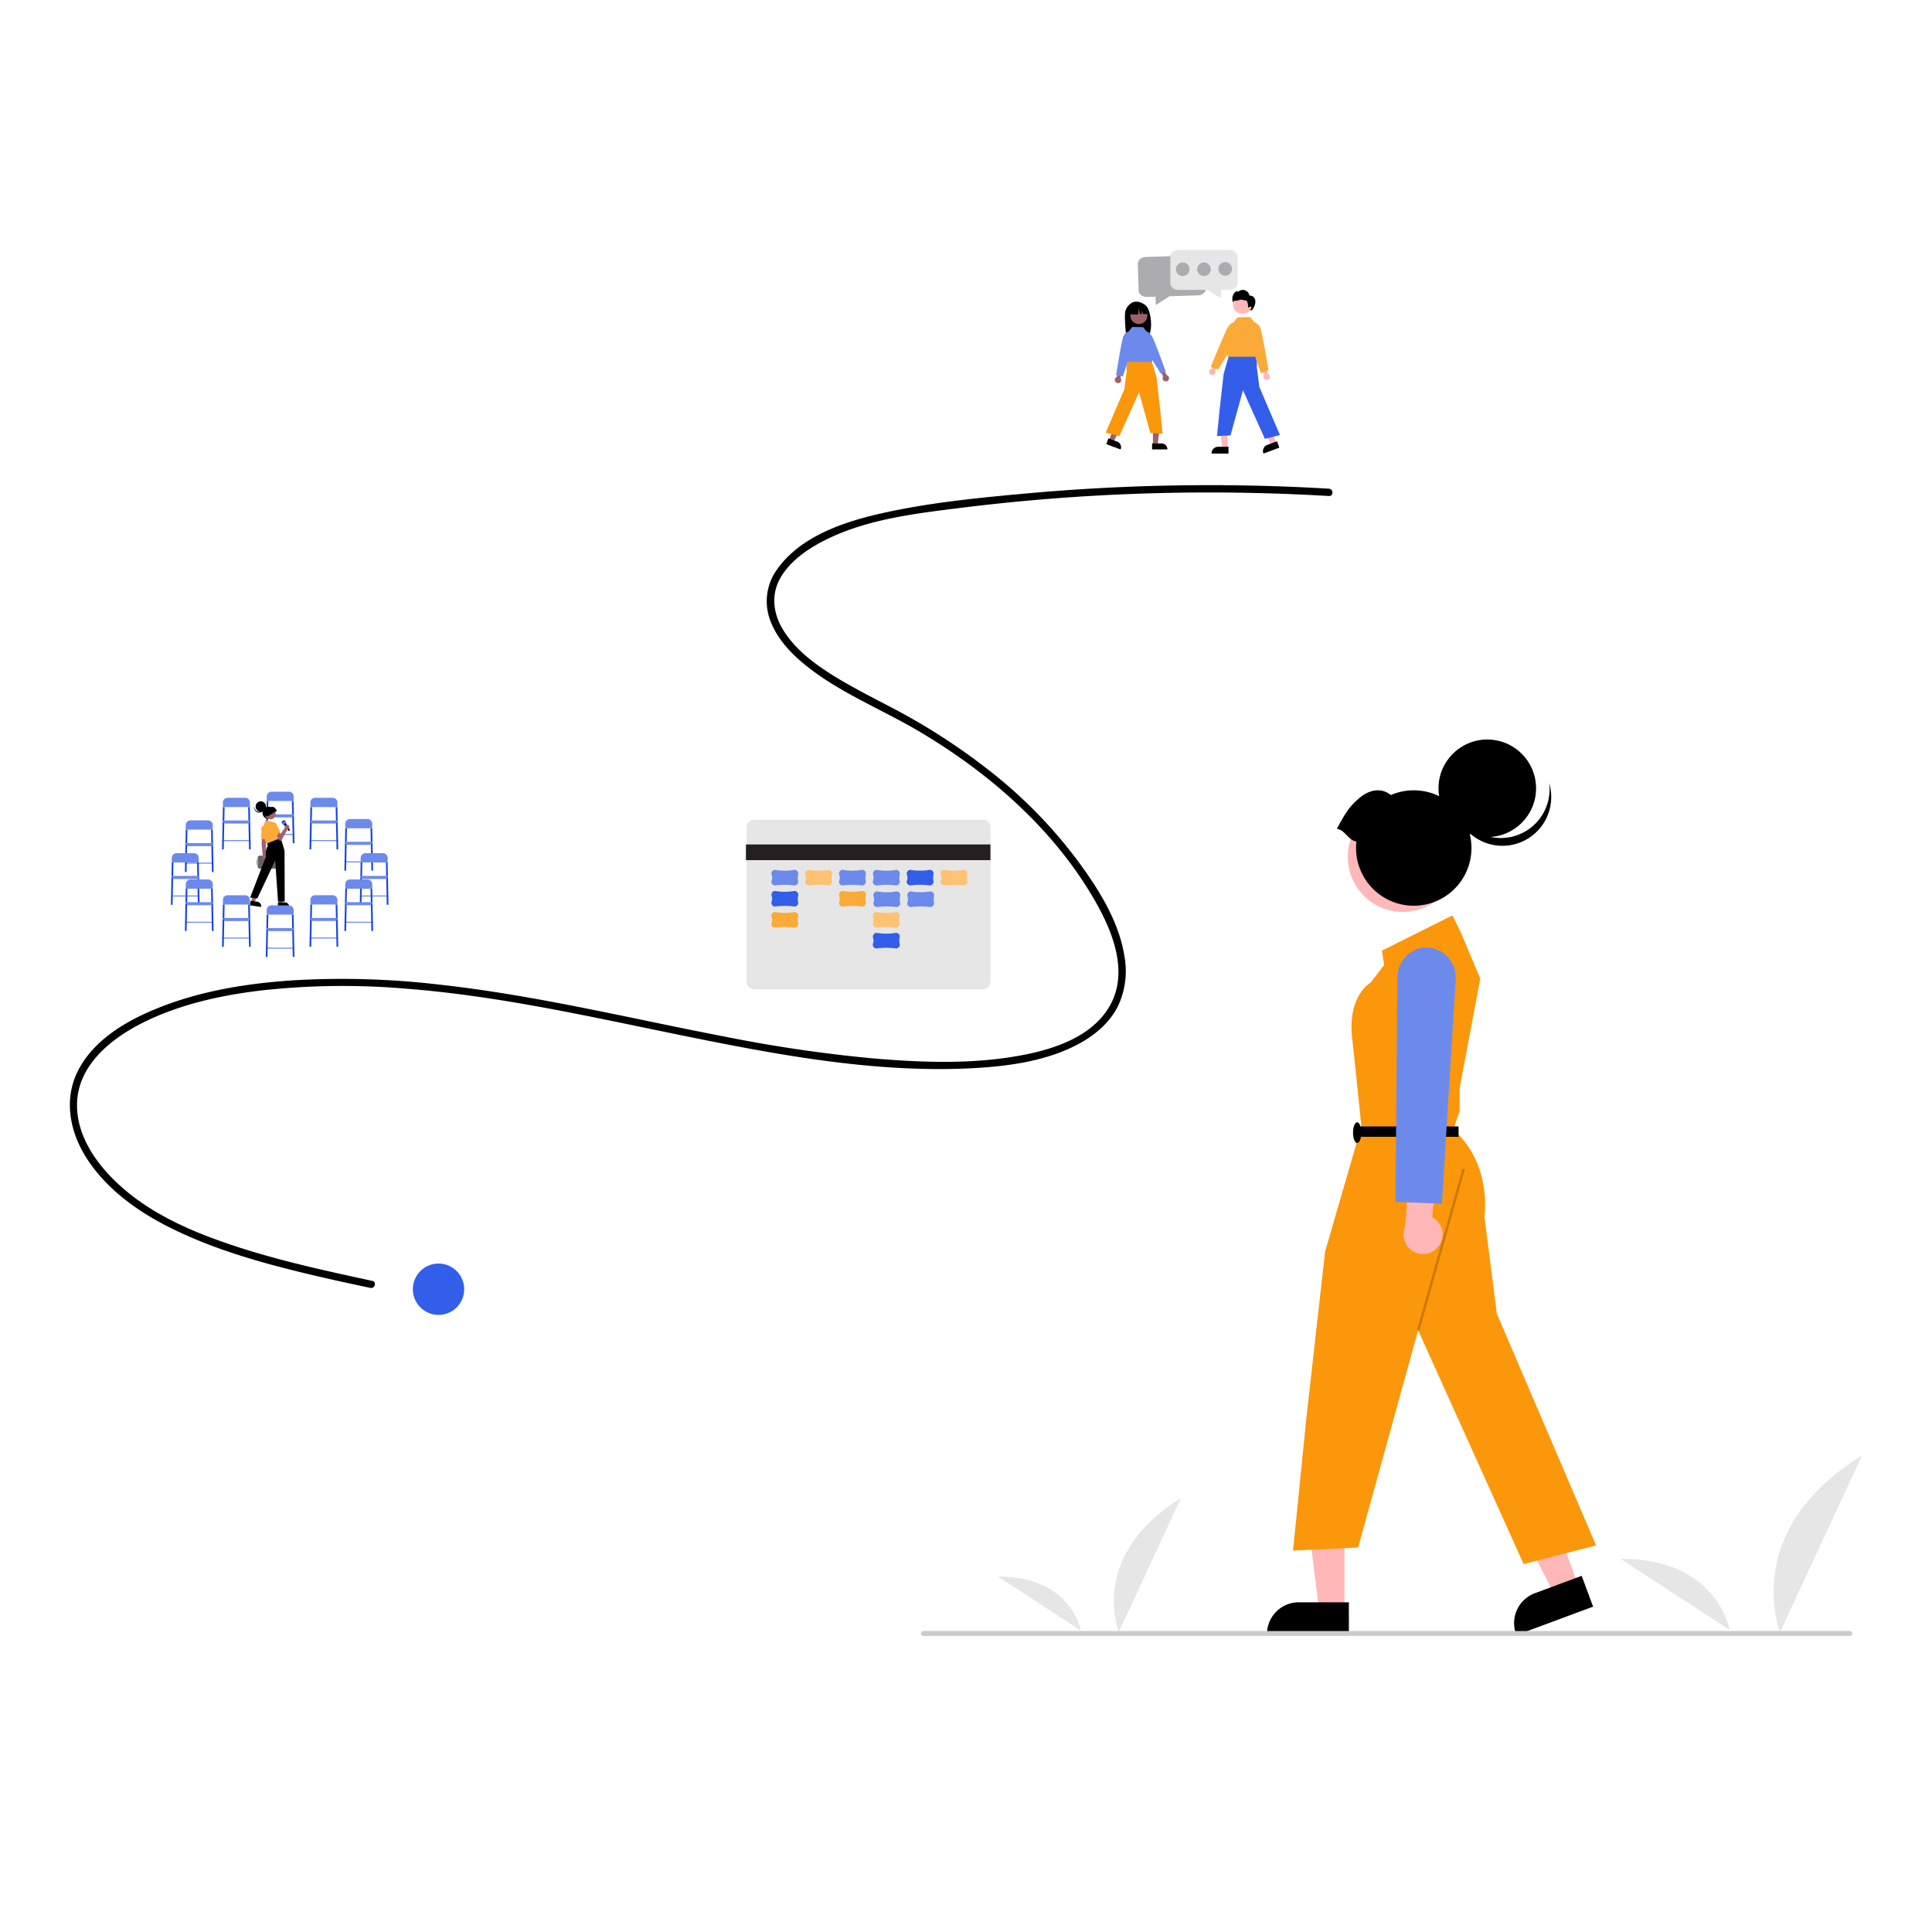 <svg id="Layer_1" data-name="Layer 1" xmlns="http://www.w3.org/2000/svg" viewBox="0 0 920 920"><defs><style>.cls-1{fill:#e6e6e6;}.cls-2{fill:#335eea;}.cls-3{fill:#ffb7b7;}.cls-4{fill:#fb970b;}.cls-5{isolation:isolate;opacity:0.2;}.cls-6{fill:#6c8aec;}.cls-7{fill:#cbcbcb;}.cls-8{fill:#fbaa37;}.cls-9{fill:#fcc372;}.cls-10{fill:#241f20;}.cls-11{fill:#9e616a;}.cls-12{fill:#acabb0;}.cls-13{fill:#1746e0;}.cls-14{fill:#a0616a;}.cls-15{fill:#636267;}</style></defs><path id="efdf5e1f-6b90-40c1-9274-afa2b16f39be-394" class="cls-1" d="M532.79,777.09S518,740.74,562.32,713.48Z"/><path id="af7fe47f-56e6-4bb6-aa0f-d6efaf86a160-395" class="cls-1" d="M514.63,776.43s-4.5-25.91-39.37-25.68Z"/><path id="a08d42bc-6ae2-46d7-9736-aba59e52cc48-396" class="cls-1" d="M847.69,777.09s-19.51-48,39-84Z"/><path id="bafd7749-4c33-42a1-9524-e744b9f16454-397" class="cls-1" d="M823.7,776.22s-6-34.23-52-33.93"/><path d="M632.83,232.71a962.82,962.82,0,0,0-143.3,2.2c-23,2.08-46.29,4.32-68.83,9.33-18.15,4-39.22,10.85-50.54,26.73a25.84,25.84,0,0,0-4,22.6c2.7,9.05,9.41,16.59,16.56,22.49,16.44,13.59,36.85,21.49,55.07,32.29,33.28,19.71,63.74,46.27,83.29,80,8.6,14.85,16.78,34.59,7.2,50.95-9.38,16-30.33,21.56-47.41,24.16-21.42,3.26-43.47,2.38-65,.55a675.55,675.55,0,0,1-70.23-10.29C300.16,485,255.1,473.89,209,468.84a395.58,395.58,0,0,0-69.67-2c-21,1.41-42.16,4.73-61.87,12.3-15.2,5.83-31.39,14.65-39.6,29.37C29.94,522.68,33,539,41.64,552.12,52,567.87,68.17,578.66,85,586.54c19.13,9,39.59,14.8,60.08,19.75,10.39,2.51,20.84,4.78,31.29,7,2.18.47,3.11-2.88.92-3.35-21.07-4.55-42.2-9.12-62.75-15.71-19-6.1-38.47-13.91-54-26.72-12.59-10.36-24.57-25.49-23.83-42.7s15.3-29.46,29.57-36.91c17.82-9.32,38.08-13.85,57.92-16.23a352.31,352.31,0,0,1,68.42-.93c46,3.5,91,14,136.08,23.12,43.81,8.88,89,17.1,133.9,14.83,17.8-.91,36.87-3.46,52.58-12.44,7.2-4.11,13.68-9.91,17.34-17.46a39.13,39.13,0,0,0,3-23c-2.55-17.1-12.71-33-22.84-46.58a224.65,224.65,0,0,0-38.38-39.75,302.19,302.19,0,0,0-50.77-33.08c-9.54-5-19.21-9.85-28.31-15.67-8.71-5.58-17.31-12.29-22.63-21.34-4.61-7.83-5.45-16.77-.66-24.71S385.06,261.08,393.3,257c19.85-9.87,42.94-12.51,64.66-15.22a956.46,956.46,0,0,1,140.63-7q17.13.41,34.24,1.42c2.23.13,2.22-3.34,0-3.47Z"/><circle class="cls-2" cx="208.82" cy="613.92" r="12.23"/><polygon class="cls-3" points="751.66 755.16 740.34 759.37 718.72 717.7 735.44 711.49 751.66 755.16"/><path d="M758.63,765.07l-36.51,13.56-.17-.46a15.16,15.16,0,0,1,8.93-19.49h0l22.3-8.29Z"/><polygon class="cls-3" points="640.23 766.92 628.15 766.92 622.4 720.33 640.23 720.33 640.23 766.92"/><path d="M642.32,778.63h-39v-.49A15.16,15.16,0,0,1,618.53,763h23.79Z"/><path class="cls-4" d="M695.53,443.78l-3.94-7.88-33.5,16.75,1,6.9-6.41,8.37s-10.84,5.91-8.87,25.62l2,18.72,2.47,24.14L631,596l-8.87,78.83-6.41,63.55,31-1.48,28.57-103.46,50.25,111.34,34.49-8.87L712.78,625.57l-5.92-46.31s3.94-24.63-14.78-41.38l3-8.87V518.08L704.89,466Z"/><rect class="cls-5" x="646.25" y="594.45" width="79.85" height="1.16" transform="translate(-72.78 1093.91) rotate(-74.25)"/><rect x="646.27" y="536.4" width="48.28" height="4.93"/><ellipse cx="646.27" cy="539.36" rx="1.97" ry="4.93"/><circle class="cls-3" cx="668.04" cy="407.99" r="26.26"/><circle cx="708.23" cy="375.38" r="23.23"/><path d="M737.71,372.9a23.23,23.23,0,1,1-44.54,13.25,23.54,23.54,0,0,1-.78-3.73,23.23,23.23,0,0,0,45.32-9.52Z"/><path d="M645.92,400.7a27.48,27.48,0,1,0,16.4-22.11c-4.59-3.7-10.28-2.56-14.91,1.35-5.23,4.41-6.78,7.45-10.83,14.71C640.56,395.21,641.94,400.14,645.92,400.7Z"/><path class="cls-3" d="M685,593.5a9.25,9.25,0,0,0-1.63-13,9.39,9.39,0,0,0-1.37-.88l1.9-21-12.5-4.27-2.27,29.73A9.29,9.29,0,0,0,685,593.5Z"/><path class="cls-6" d="M686.63,573.15l-22.14-.8.94-106.79a14.42,14.42,0,0,1,9.76-13.72,13.12,13.12,0,0,1,8.24,0,14.43,14.43,0,0,1,9.75,14.76Z"/><path class="cls-7" d="M880.89,779H439.72a1.16,1.16,0,0,1,0-2.32H880.89a1.16,1.16,0,0,1,0,2.32Z"/><path class="cls-1" d="M355.52,393.91v73.6a3.54,3.54,0,0,0,3.54,3.54H468.13a3.55,3.55,0,0,0,3.54-3.54v-73.6a3.54,3.54,0,0,0-3.54-3.53H359.06A3.54,3.54,0,0,0,355.52,393.91Z"/><path class="cls-2" d="M426.61,451.64h0a33.6,33.6,0,0,0-9.18,0h0a1.76,1.76,0,0,1-1.7-2.37,3.83,3.83,0,0,0,0-2.65A1.83,1.83,0,0,1,416,445a1.72,1.72,0,0,1,1.33-.79h.13a26.7,26.7,0,0,0,9.18,0h0a1.89,1.89,0,0,1,1.53.78,1.73,1.73,0,0,1,.25,1.48,6.27,6.27,0,0,0,0,3,1.69,1.69,0,0,1-.13,1.15A1.88,1.88,0,0,1,426.61,451.64Z"/><path class="cls-6" d="M378.3,421.65h0a32.75,32.75,0,0,0-9.17,0h0a1.89,1.89,0,0,1-.87-.21,1.78,1.78,0,0,1-.82-2.17,3.83,3.83,0,0,0,0-2.65,1.85,1.85,0,0,1,.2-1.63,1.7,1.7,0,0,1,1.33-.79h.13a26.21,26.21,0,0,0,9.18,0h0a1.91,1.91,0,0,1,1.54.78,1.77,1.77,0,0,1,.25,1.48,6.27,6.27,0,0,0,0,3,1.78,1.78,0,0,1-.13,1.16A1.91,1.91,0,0,1,378.3,421.65Z"/><path class="cls-2" d="M378.3,431.7h0a32.75,32.75,0,0,0-9.17,0h0a1.89,1.89,0,0,1-.87-.21,1.78,1.78,0,0,1-.82-2.17,3.83,3.83,0,0,0,0-2.65,1.87,1.87,0,0,1,.2-1.64,1.71,1.71,0,0,1,1.33-.78h.13a26.21,26.21,0,0,0,9.18,0h0a1.91,1.91,0,0,1,1.54.78,1.76,1.76,0,0,1,.25,1.48,6.27,6.27,0,0,0,0,3,1.78,1.78,0,0,1-.13,1.16A1.91,1.91,0,0,1,378.3,431.7Z"/><path class="cls-8" d="M378.3,441.75h0a32.75,32.75,0,0,0-9.17,0h0a1.89,1.89,0,0,1-.87-.21,1.78,1.78,0,0,1-.82-2.17,3.83,3.83,0,0,0,0-2.65,1.87,1.87,0,0,1,.2-1.64,1.71,1.71,0,0,1,1.33-.78h.13a26.21,26.21,0,0,0,9.18,0h0a1.91,1.91,0,0,1,1.54.78,1.76,1.76,0,0,1,.25,1.48,6.27,6.27,0,0,0,0,3,1.78,1.78,0,0,1-.13,1.16A1.91,1.91,0,0,1,378.3,441.75Z"/><path class="cls-9" d="M394.42,421.65h0a32.75,32.75,0,0,0-9.17,0h0a1.9,1.9,0,0,1-.88-.21,1.78,1.78,0,0,1-.82-2.17,3.83,3.83,0,0,0,0-2.65,1.81,1.81,0,0,1,.19-1.63,1.7,1.7,0,0,1,1.33-.79h.13a26.21,26.21,0,0,0,9.18,0h0a1.9,1.9,0,0,1,1.53.78,1.73,1.73,0,0,1,.25,1.48,6.27,6.27,0,0,0,0,3,1.72,1.72,0,0,1-.13,1.16A1.89,1.89,0,0,1,394.42,421.65Z"/><path class="cls-6" d="M410.53,421.65h0a32.82,32.82,0,0,0-9.18,0h0a1.9,1.9,0,0,1-.88-.21,1.78,1.78,0,0,1-.82-2.17,3.83,3.83,0,0,0,0-2.65,1.81,1.81,0,0,1,.19-1.63,1.7,1.7,0,0,1,1.33-.79h.13a26.21,26.21,0,0,0,9.18,0h0a1.89,1.89,0,0,1,1.53.78,1.77,1.77,0,0,1,.26,1.48,6.14,6.14,0,0,0,0,3,1.72,1.72,0,0,1-.13,1.16A1.89,1.89,0,0,1,410.53,421.65Z"/><path class="cls-8" d="M410.53,431.7h0a32.82,32.82,0,0,0-9.18,0h0a1.9,1.9,0,0,1-.88-.21,1.78,1.78,0,0,1-.82-2.17,3.83,3.83,0,0,0,0-2.65,1.84,1.84,0,0,1,.19-1.64,1.71,1.71,0,0,1,1.33-.78h.13a26.21,26.21,0,0,0,9.18,0h0a1.89,1.89,0,0,1,1.53.78,1.77,1.77,0,0,1,.26,1.48,6.14,6.14,0,0,0,0,3,1.72,1.72,0,0,1-.13,1.16A1.89,1.89,0,0,1,410.53,431.7Z"/><path class="cls-6" d="M426.64,421.65h0a32.82,32.82,0,0,0-9.18,0h0a1.9,1.9,0,0,1-.88-.21,1.78,1.78,0,0,1-.82-2.17,3.83,3.83,0,0,0,0-2.65A1.84,1.84,0,0,1,416,415a1.71,1.71,0,0,1,1.33-.79h.13a26.27,26.27,0,0,0,9.19,0h0a1.91,1.91,0,0,1,1.54.78,1.77,1.77,0,0,1,.25,1.48,6.14,6.14,0,0,0,0,3,1.72,1.72,0,0,1-.13,1.16A1.89,1.89,0,0,1,426.64,421.65Z"/><path class="cls-6" d="M426.88,431.94h0a33.53,33.53,0,0,0-9.17,0h0a1.89,1.89,0,0,1-.87-.21,1.77,1.77,0,0,1-.83-2.17,3.78,3.78,0,0,0,0-2.65,1.88,1.88,0,0,1,.19-1.63,1.74,1.74,0,0,1,1.34-.79h.13a26.7,26.7,0,0,0,9.18,0h0a1.87,1.87,0,0,1,1.54.77,1.78,1.78,0,0,1,.25,1.48,6.39,6.39,0,0,0,0,3,1.67,1.67,0,0,1-.13,1.16A1.89,1.89,0,0,1,426.88,431.94Z"/><path class="cls-9" d="M426.64,441.75h0a32.82,32.82,0,0,0-9.18,0h0a1.9,1.9,0,0,1-.88-.21,1.78,1.78,0,0,1-.82-2.17,3.83,3.83,0,0,0,0-2.65,1.87,1.87,0,0,1,.19-1.64,1.73,1.73,0,0,1,1.33-.78h.13a26.27,26.27,0,0,0,9.19,0h0a1.91,1.91,0,0,1,1.54.78,1.76,1.76,0,0,1,.25,1.48,6.14,6.14,0,0,0,0,3,1.72,1.72,0,0,1-.13,1.16A1.89,1.89,0,0,1,426.64,441.75Z"/><path class="cls-2" d="M442.75,421.65h0a32.75,32.75,0,0,0-9.17,0h0a1.93,1.93,0,0,1-.88-.21,1.78,1.78,0,0,1-.82-2.17,3.83,3.83,0,0,0,0-2.65,1.88,1.88,0,0,1,.19-1.63,1.71,1.71,0,0,1,1.33-.79h.13a26.27,26.27,0,0,0,9.19,0h0a1.91,1.91,0,0,1,1.54.78,1.77,1.77,0,0,1,.25,1.48,6.27,6.27,0,0,0,0,3,1.67,1.67,0,0,1-.13,1.16A1.89,1.89,0,0,1,442.75,421.65Z"/><path class="cls-6" d="M443,431.94h0a33.53,33.53,0,0,0-9.17,0h0a1.89,1.89,0,0,1-.87-.21,1.78,1.78,0,0,1-.82-2.17,3.83,3.83,0,0,0,0-2.65,1.85,1.85,0,0,1,.2-1.63,1.71,1.71,0,0,1,1.33-.79h.13a26.7,26.7,0,0,0,9.18,0h0a1.87,1.87,0,0,1,1.54.77,1.78,1.78,0,0,1,.25,1.48,6.27,6.27,0,0,0,0,3,1.73,1.73,0,0,1-.14,1.16A1.89,1.89,0,0,1,443,431.94Z"/><path class="cls-9" d="M458.86,421.65h0a32.75,32.75,0,0,0-9.17,0h0a1.89,1.89,0,0,1-.87-.21,1.77,1.77,0,0,1-.83-2.17,3.78,3.78,0,0,0,0-2.65,1.88,1.88,0,0,1,.19-1.63,1.71,1.71,0,0,1,1.34-.79h.13a26.21,26.21,0,0,0,9.18,0h0a1.91,1.91,0,0,1,1.54.78,1.77,1.77,0,0,1,.25,1.48,6.39,6.39,0,0,0,0,3,1.67,1.67,0,0,1-.13,1.16A1.89,1.89,0,0,1,458.86,421.65Z"/><rect class="cls-10" x="355.2" y="402.13" width="116.45" height="7.46"/><path d="M535.92,148.09a6.39,6.39,0,0,1,3.79-4.24c1.85-.64,4.57.33,6,1.72,2.55,2.54,3.18,11.27,1.42,14-.35,0-1.55,0-1.9,0l-.5-1.67v1.65c-2.75-.08-5.62,0-8.49,0C536,157.61,535.33,150,535.92,148.09Z"/><circle class="cls-11" cx="542.32" cy="150.25" r="4.06"/><polygon class="cls-11" points="528.12 209.64 530.24 210.43 534.29 202.62 531.16 201.45 528.12 209.64"/><path d="M526.81,211.5l6.85,2.54,0-.09A2.84,2.84,0,0,0,532,210.3h0l-4.18-1.56Z"/><polygon class="cls-11" points="549.01 211.84 551.27 211.84 552.35 203.11 549.01 203.11 549.01 211.84"/><path d="M548.61,214h7.31V214a2.86,2.86,0,0,0-2.85-2.85h-4.46Z"/><path class="cls-4" d="M547.51,168.63l3.23,11.17,1.66,14.78,1.2,11.91-5.82-.27-5.35-19.4L533,207.69,526.54,206l8.87-20.69,1.11-8.68a9.17,9.17,0,0,1,2.77-7.75Z"/><path d="M537.47,147.54l4-3.32h0a5.89,5.89,0,0,1,4.45,4l.42,1.34-2,0-.61-1.7,0,1.68-.93,0-.61-2.71-.26,2.91h-3.32Z"/><circle class="cls-11" cx="555.15" cy="180.1" r="1.53"/><polygon class="cls-11" points="554.39 180.1 551.33 174.75 553.31 174.38 555.92 179.34 554.39 180.1"/><circle class="cls-11" cx="532.4" cy="180.92" r="1.53"/><polygon class="cls-11" points="533.15 180.78 535.13 174.95 533.12 174.95 531.5 180.32 533.15 180.78"/><path class="cls-6" d="M555.15,177.05s-5.36-15-6.64-17-2.49-2.18-2.49-2.18h0l-1.65-2.1-5.25-.07-1.64,2.15a4.07,4.07,0,0,0-2.82,3.31c-.78,2.4-3.18,17.44-3.18,17.44l3.19.67,2.37-6.93h11.61l0-1,4,6.42Z"/><path class="cls-12" d="M541.81,125.74l.39,12.53c0,1.8,1.83,3.2,4,3.14l4.05-.13.13,4,6.51-4.21,13.59-.42c2.14-.07,3.83-1.58,3.77-3.38l-.38-12.52c-.06-1.8-1.84-3.21-4-3.14l-24.28.75C543.44,122.44,541.75,124,541.81,125.74Z"/><path class="cls-1" d="M589.34,122.26v12.53c0,1.8-1.74,3.26-3.88,3.26h-4.05v4l-6.65-4H561.17c-2.14,0-3.88-1.46-3.88-3.26V122.26c0-1.8,1.74-3.26,3.88-3.26h24.29C587.6,119,589.34,120.46,589.34,122.26Z"/><circle class="cls-12" cx="583.43" cy="128.06" r="3.24"/><circle class="cls-12" cx="573.31" cy="128.22" r="3.24"/><circle class="cls-12" cx="563.2" cy="128.22" r="3.24"/><circle class="cls-3" cx="591.69" cy="144.84" r="4.61"/><circle class="cls-3" cx="577.3" cy="177.05" r="1.53"/><polygon class="cls-3" points="578.07 177.05 581.12 171.7 579.14 171.32 576.54 176.28 578.07 177.05"/><circle class="cls-3" cx="603.11" cy="179.41" r="1.53"/><polygon class="cls-3" points="602.36 179.27 600.38 173.44 602.39 173.44 604 178.81 602.36 179.27"/><polygon class="cls-3" points="607.75 211.12 605.4 212 600.91 203.34 604.38 202.05 607.75 211.12"/><path d="M609.2,213.18,601.62,216l0-.1a3.14,3.14,0,0,1,1.86-4.05h0l4.63-1.72Z"/><polygon class="cls-3" points="584.6 213.57 582.09 213.57 580.89 203.88 584.6 203.88 584.6 213.57"/><path d="M585,216h-8.09v-.1a3.15,3.15,0,0,1,3.15-3.15H585Z"/><path class="cls-2" d="M586.26,165.66l-3.58,12.39-1.84,16.38-1.33,13.21,6.45-.31,5.93-21.5L602.34,209l7.16-1.84-9.83-22.94-1.22-9.62a10.2,10.2,0,0,0-3.08-8.6Z"/><path class="cls-8" d="M576.54,174.75s6.67-16.46,8.12-18.83,2.83-2.47,2.83-2.47h0l1.87-2.38,6-.08,1.86,2.43a4.59,4.59,0,0,1,3.19,3.76c.89,2.73,3.65,19.09,3.65,19.09l-3.65,1.48-2.69-7.88H584.51l0-1.17L580,176Z"/><path d="M597.31,141.9a2.44,2.44,0,0,0-2.34-1.13,3.21,3.21,0,0,0-5.35-1.85,1,1,0,0,0-1-.09,2.08,2.08,0,0,0-.79.62,4.52,4.52,0,0,0-.64,4.63c-.11-.4.29-.77.7-.86s.84,0,1.25-.06,1-.38,1.54-.45a3.53,3.53,0,0,1,1.33.17,3.75,3.75,0,0,0,1.33.18c.45-.06,1,1.62,1,2.8,0,.22,0,.51.27.56s.43-.32.69-.42a.49.49,0,0,1,.59.31.78.78,0,0,1-.15.69,2.13,2.13,0,0,1-.56.48l.11.09a.64.64,0,0,0,.8.1,1.7,1.7,0,0,0,.57-.65,7.58,7.58,0,0,0,1.06-2.5A3.59,3.59,0,0,0,597.31,141.9Z"/><rect class="cls-6" x="164.03" y="410.18" width="13.51" height="0.49"/><polygon class="cls-13" points="163.99 414.6 164.81 414.6 165.22 394.46 164.4 394.46 163.99 414.6"/><polygon class="cls-13" points="177.67 414.6 176.85 414.6 176.44 394.46 177.26 394.46 177.67 414.6"/><path class="cls-6" d="M166.66,390H175a2.26,2.26,0,0,1,2.26,2.26v2.16a0,0,0,0,1,0,0H164.41a0,0,0,0,1,0,0v-2.16A2.26,2.26,0,0,1,166.66,390Z"/><path class="cls-6" d="M164.29,400.84h13.08a0,0,0,0,1,0,0v0a1.47,1.47,0,0,1-1.47,1.47H165.76a1.47,1.47,0,0,1-1.47-1.47v0a0,0,0,0,1,0,0Z"/><rect class="cls-6" x="88.08" y="410.79" width="13.51" height="0.49"/><polygon class="cls-13" points="88.04 415.22 88.86 415.22 89.26 395.07 88.44 395.07 88.04 415.22"/><polygon class="cls-13" points="101.72 415.22 100.9 415.22 100.49 395.07 101.31 395.07 101.72 415.22"/><path class="cls-6" d="M90.71,390.65h8.36a2.26,2.26,0,0,1,2.26,2.26v2.16a0,0,0,0,1,0,0H88.45a0,0,0,0,1,0,0v-2.16A2.26,2.26,0,0,1,90.71,390.65Z"/><path class="cls-6" d="M88.34,401.46h13.08a0,0,0,0,1,0,0v0a1.47,1.47,0,0,1-1.47,1.47H89.81a1.47,1.47,0,0,1-1.47-1.47v0a0,0,0,0,1,0,0Z"/><rect class="cls-6" x="171.36" y="426.42" width="13.51" height="0.49"/><polygon class="cls-13" points="171.32 430.85 172.14 430.85 172.54 410.7 171.73 410.7 171.32 430.85"/><polygon class="cls-13" points="185 430.85 184.18 430.85 183.77 410.7 184.59 410.7 185 430.85"/><path class="cls-6" d="M174,406.28h8.36a2.26,2.26,0,0,1,2.26,2.26v2.16a0,0,0,0,1,0,0H171.73a0,0,0,0,1,0,0v-2.16A2.26,2.26,0,0,1,174,406.28Z"/><path class="cls-6" d="M171.62,417.09H184.7a0,0,0,0,1,0,0v0a1.47,1.47,0,0,1-1.47,1.47H173.09a1.47,1.47,0,0,1-1.47-1.47v0A0,0,0,0,1,171.62,417.09Z"/><rect class="cls-6" x="126.59" y="397.11" width="13.51" height="0.49"/><polygon class="cls-13" points="126.55 401.53 127.37 401.53 127.78 381.39 126.96 381.39 126.55 401.53"/><polygon class="cls-13" points="140.23 401.53 139.41 401.53 139 381.39 139.82 381.39 140.23 401.53"/><path class="cls-6" d="M129.23,377h8.36a2.26,2.26,0,0,1,2.26,2.26v2.16a0,0,0,0,1,0,0H127a0,0,0,0,1,0,0v-2.16A2.26,2.26,0,0,1,129.23,377Z"/><path class="cls-6" d="M126.85,387.78h13.08a0,0,0,0,1,0,0v0a1.47,1.47,0,0,1-1.47,1.47H128.33a1.47,1.47,0,0,1-1.47-1.47v0A0,0,0,0,1,126.85,387.78Z"/><polygon class="cls-14" points="132.75 430.26 134.43 430.26 135.23 423.78 132.75 423.78 132.75 430.26"/><path d="M132.32,429.71h3.31a2.1,2.1,0,0,1,2.11,2.11v.07h-5.42Z"/><polygon class="cls-14" points="119.67 429.53 121.33 429.78 123.09 423.49 120.91 423.12 119.67 429.53"/><path d="M119.33,428.93l3.27.49h0a2.11,2.11,0,0,1,1.77,2.4v.07l-5.36-.81Z"/><path class="cls-13" d="M136.18,391.37h0a1,1,0,0,1-.72,1.26,1,1,0,0,1-.9-.18.77.77,0,0,1-.18-.18,1,1,0,0,1,.19-1.44A1,1,0,0,1,136,391a1.11,1.11,0,0,1,.18.34Z"/><path class="cls-1" d="M136.18,391.37a15.82,15.82,0,0,1-1.62,1.09.77.77,0,0,1-.18-.18,10.74,10.74,0,0,0,1.7-1.14A1.6,1.6,0,0,1,136.18,391.37Z"/><path d="M138,395.05l-1.83-3-1,.65,2.15,2.8a.23.23,0,0,0,.33.05l0,0,.07.12a.13.13,0,0,0,.16,0h0a.12.12,0,0,0,0-.17l-.08-.12h0A.25.25,0,0,0,138,395.05Z"/><path class="cls-1" d="M136.42,393.67a.07.07,0,0,1-.08,0l-.13-.21a.08.08,0,0,1,0-.1l.11-.09a.08.08,0,0,1,.1,0h0l.15.21a.08.08,0,0,1,0,.1h0l-.12.09Zm0-.39h0l-.11.09a0,0,0,0,0,0,0l.13.22h0l.12-.09s0,0,0,0l-.15-.21a0,0,0,0,0,0,0Z"/><rect class="cls-15" x="122.71" y="407.46" width="9.53" height="6.19" rx="0.96"/><rect class="cls-12" x="122.09" y="409.32" width="0.62" height="2.48"/><path class="cls-14" d="M124.85,398.13l1.87.49-.13,3v5.51a1.1,1.1,0,1,1-1.54.28.86.86,0,0,1,.07-.1l-.57-5.53Z"/><path class="cls-8" d="M124.52,394.67a1.54,1.54,0,0,1,1-1.36,1.43,1.43,0,0,1,1.54.25,1.36,1.36,0,0,1,.45,1.05,32.88,32.88,0,0,1-.4,4.38v0l-2.72.92Z"/><path d="M129.4,399.7l4.17-1.08,1.93,6.49.07,24.2-3.19,0-1.33-19.58-8.5,18.09-3.43-.41,7.47-19.4s-.41-3.42.89-5.14l-.27-1.78Z"/><path class="cls-8" d="M126.59,401.31a.63.63,0,0,1-.14-.51l-1.9-5.71a1.44,1.44,0,0,1,.4-1.53l.83-.75.56-2.24,3.21.79-.26,1.06,1.45-.27,3.07,6.83-6.41,2.56h-.32A.63.63,0,0,1,126.59,401.31Z"/><polygon class="cls-14" points="134.39 398.51 132.76 399.76 131.06 396.5 132.89 395.91 134.39 398.51"/><path class="cls-14" d="M136.3,392.81a1.1,1.1,0,1,1,.76,2.07l-.11,0-2.72,4.85h0l-1.79-1,0,0,3.18-4.49A1.11,1.11,0,0,1,136.3,392.81Z"/><ellipse class="cls-14" cx="133.53" cy="399.42" rx="0.87" ry="0.94"/><path class="cls-8" d="M128.93,393.74a1.52,1.52,0,0,1,.07-1.65,1.42,1.42,0,0,1,1.43-.61,1.36,1.36,0,0,1,.95.64,35.76,35.76,0,0,1,2,3.92l0,0-1.81,2.23Z"/><circle cx="124.2" cy="384.05" r="2.46"/><path d="M122.07,386.09a2.48,2.48,0,0,0,3.81-1.29,2.46,2.46,0,1,1-4.89-.61,2.57,2.57,0,0,1,.08-.4A2.46,2.46,0,0,0,122.07,386.09Z"/><path d="M131.79,386.1a4.47,4.47,0,0,0-1.15-1.56,1.19,1.19,0,0,0-1.58-.15,2.91,2.91,0,1,0,1.52,3.83,2.86,2.86,0,0,0,.24-1.15c0-.11,0-.22,0-.33C131.22,386.68,131.37,386.16,131.79,386.1Z"/><circle class="cls-14" cx="128.72" cy="387.6" r="2.56"/><polygon points="125.8 387.07 126.66 385.37 129.06 384.39 131.79 386.1 127.34 388.85 126.16 388.24 125.8 387.07"/><rect class="cls-6" x="126.59" y="451.26" width="13.51" height="0.49"/><polygon class="cls-13" points="126.55 455.68 127.37 455.68 127.78 435.54 126.96 435.54 126.55 455.68"/><polygon class="cls-13" points="140.23 455.68 139.41 455.68 139 435.54 139.82 435.54 140.23 455.68"/><path class="cls-6" d="M129.23,431.12h8.36a2.26,2.26,0,0,1,2.26,2.26v2.16a0,0,0,0,1,0,0H127a0,0,0,0,1,0,0v-2.16A2.26,2.26,0,0,1,129.23,431.12Z"/><path class="cls-6" d="M126.85,441.92h13.08a0,0,0,0,1,0,0v0a1.47,1.47,0,0,1-1.47,1.47H128.33a1.47,1.47,0,0,1-1.47-1.47v0A0,0,0,0,1,126.85,441.92Z"/><rect class="cls-6" x="81.42" y="426.42" width="13.51" height="0.49"/><polygon class="cls-13" points="81.37 430.85 82.19 430.85 82.6 410.7 81.78 410.7 81.37 430.85"/><polygon class="cls-13" points="95.06 430.85 94.24 430.85 93.83 410.7 94.65 410.7 95.06 430.85"/><path class="cls-6" d="M84,406.28h8.36a2.26,2.26,0,0,1,2.26,2.26v2.16a0,0,0,0,1,0,0H81.79a0,0,0,0,1,0,0v-2.16A2.26,2.26,0,0,1,84,406.28Z"/><path class="cls-6" d="M81.67,417.09H94.75a0,0,0,0,1,0,0v0a1.47,1.47,0,0,1-1.47,1.47H83.15a1.47,1.47,0,0,1-1.47-1.47v0a0,0,0,0,1,0,0Z"/><rect class="cls-6" x="105.76" y="400.03" width="13.51" height="0.49"/><polygon class="cls-13" points="105.72 404.45 106.54 404.45 106.95 384.31 106.13 384.31 105.72 404.45"/><polygon class="cls-13" points="119.4 404.45 118.58 404.45 118.17 384.31 118.99 384.31 119.4 404.45"/><path class="cls-6" d="M108.39,379.89h8.36a2.26,2.26,0,0,1,2.26,2.26v2.16a0,0,0,0,1,0,0H106.14a0,0,0,0,1,0,0v-2.16A2.26,2.26,0,0,1,108.39,379.89Z"/><path class="cls-6" d="M106,390.7H119.1a0,0,0,0,1,0,0v0a1.47,1.47,0,0,1-1.47,1.47H107.49A1.47,1.47,0,0,1,106,390.7v0A0,0,0,0,1,106,390.7Z"/><rect class="cls-6" x="147.43" y="400.03" width="13.51" height="0.49"/><polygon class="cls-13" points="147.38 404.45 148.2 404.45 148.61 384.31 147.79 384.31 147.38 404.45"/><polygon class="cls-13" points="161.07 404.45 160.25 404.45 159.84 384.31 160.66 384.31 161.07 404.45"/><path class="cls-6" d="M150.06,379.89h8.36a2.26,2.26,0,0,1,2.26,2.26v2.16a0,0,0,0,1,0,0H147.8a0,0,0,0,1,0,0v-2.16A2.26,2.26,0,0,1,150.06,379.89Z"/><path class="cls-6" d="M147.69,390.7h13.08a0,0,0,0,1,0,0v0a1.47,1.47,0,0,1-1.47,1.47H149.16a1.47,1.47,0,0,1-1.47-1.47v0A0,0,0,0,1,147.69,390.7Z"/><rect class="cls-6" x="147.43" y="446.43" width="13.51" height="0.49"/><polygon class="cls-13" points="147.38 450.85 148.2 450.85 148.61 430.71 147.79 430.71 147.38 450.85"/><polygon class="cls-13" points="161.07 450.85 160.25 450.85 159.84 430.71 160.66 430.71 161.07 450.85"/><path class="cls-6" d="M150.06,426.29h8.36a2.26,2.26,0,0,1,2.26,2.26v2.16a0,0,0,0,1,0,0H147.8a0,0,0,0,1,0,0v-2.16A2.26,2.26,0,0,1,150.06,426.29Z"/><path class="cls-6" d="M147.69,437.1h13.08a0,0,0,0,1,0,0v0a1.47,1.47,0,0,1-1.47,1.47H149.16a1.47,1.47,0,0,1-1.47-1.47v0A0,0,0,0,1,147.69,437.1Z"/><rect class="cls-6" x="164.03" y="438.93" width="13.51" height="0.49"/><polygon class="cls-13" points="163.99 443.35 164.81 443.35 165.22 423.21 164.4 423.21 163.99 443.35"/><polygon class="cls-13" points="177.67 443.35 176.85 443.35 176.44 423.21 177.26 423.21 177.67 443.35"/><path class="cls-6" d="M166.66,418.79H175a2.26,2.26,0,0,1,2.26,2.26v2.16a0,0,0,0,1,0,0H164.41a0,0,0,0,1,0,0V421A2.26,2.26,0,0,1,166.66,418.79Z"/><path class="cls-6" d="M164.29,429.6h13.08a0,0,0,0,1,0,0v0a1.47,1.47,0,0,1-1.47,1.47H165.76a1.47,1.47,0,0,1-1.47-1.47v0A0,0,0,0,1,164.29,429.6Z"/><rect class="cls-6" x="88.08" y="438.93" width="13.51" height="0.49"/><polygon class="cls-13" points="88.04 443.35 88.86 443.35 89.26 423.21 88.44 423.21 88.04 443.35"/><polygon class="cls-13" points="101.72 443.35 100.9 443.35 100.49 423.21 101.31 423.21 101.72 443.35"/><path class="cls-6" d="M90.71,418.79h8.36a2.26,2.26,0,0,1,2.26,2.26v2.16a0,0,0,0,1,0,0H88.45a0,0,0,0,1,0,0V421A2.26,2.26,0,0,1,90.71,418.79Z"/><path class="cls-6" d="M88.34,429.6h13.08a0,0,0,0,1,0,0v0a1.47,1.47,0,0,1-1.47,1.47H89.81a1.47,1.47,0,0,1-1.47-1.47v0a0,0,0,0,1,0,0Z"/><rect class="cls-6" x="105.76" y="446.46" width="13.51" height="0.49"/><polygon class="cls-13" points="105.72 450.88 106.54 450.88 106.95 430.74 106.13 430.74 105.72 450.88"/><polygon class="cls-13" points="119.4 450.88 118.58 450.88 118.17 430.74 118.99 430.74 119.4 450.88"/><path class="cls-6" d="M108.39,426.32h8.36a2.26,2.26,0,0,1,2.26,2.26v2.16a0,0,0,0,1,0,0H106.14a0,0,0,0,1,0,0v-2.16A2.26,2.26,0,0,1,108.39,426.32Z"/><path class="cls-6" d="M106,437.13H119.1a0,0,0,0,1,0,0v0a1.47,1.47,0,0,1-1.47,1.47H107.49a1.47,1.47,0,0,1-1.47-1.47v0A0,0,0,0,1,106,437.13Z"/></svg>